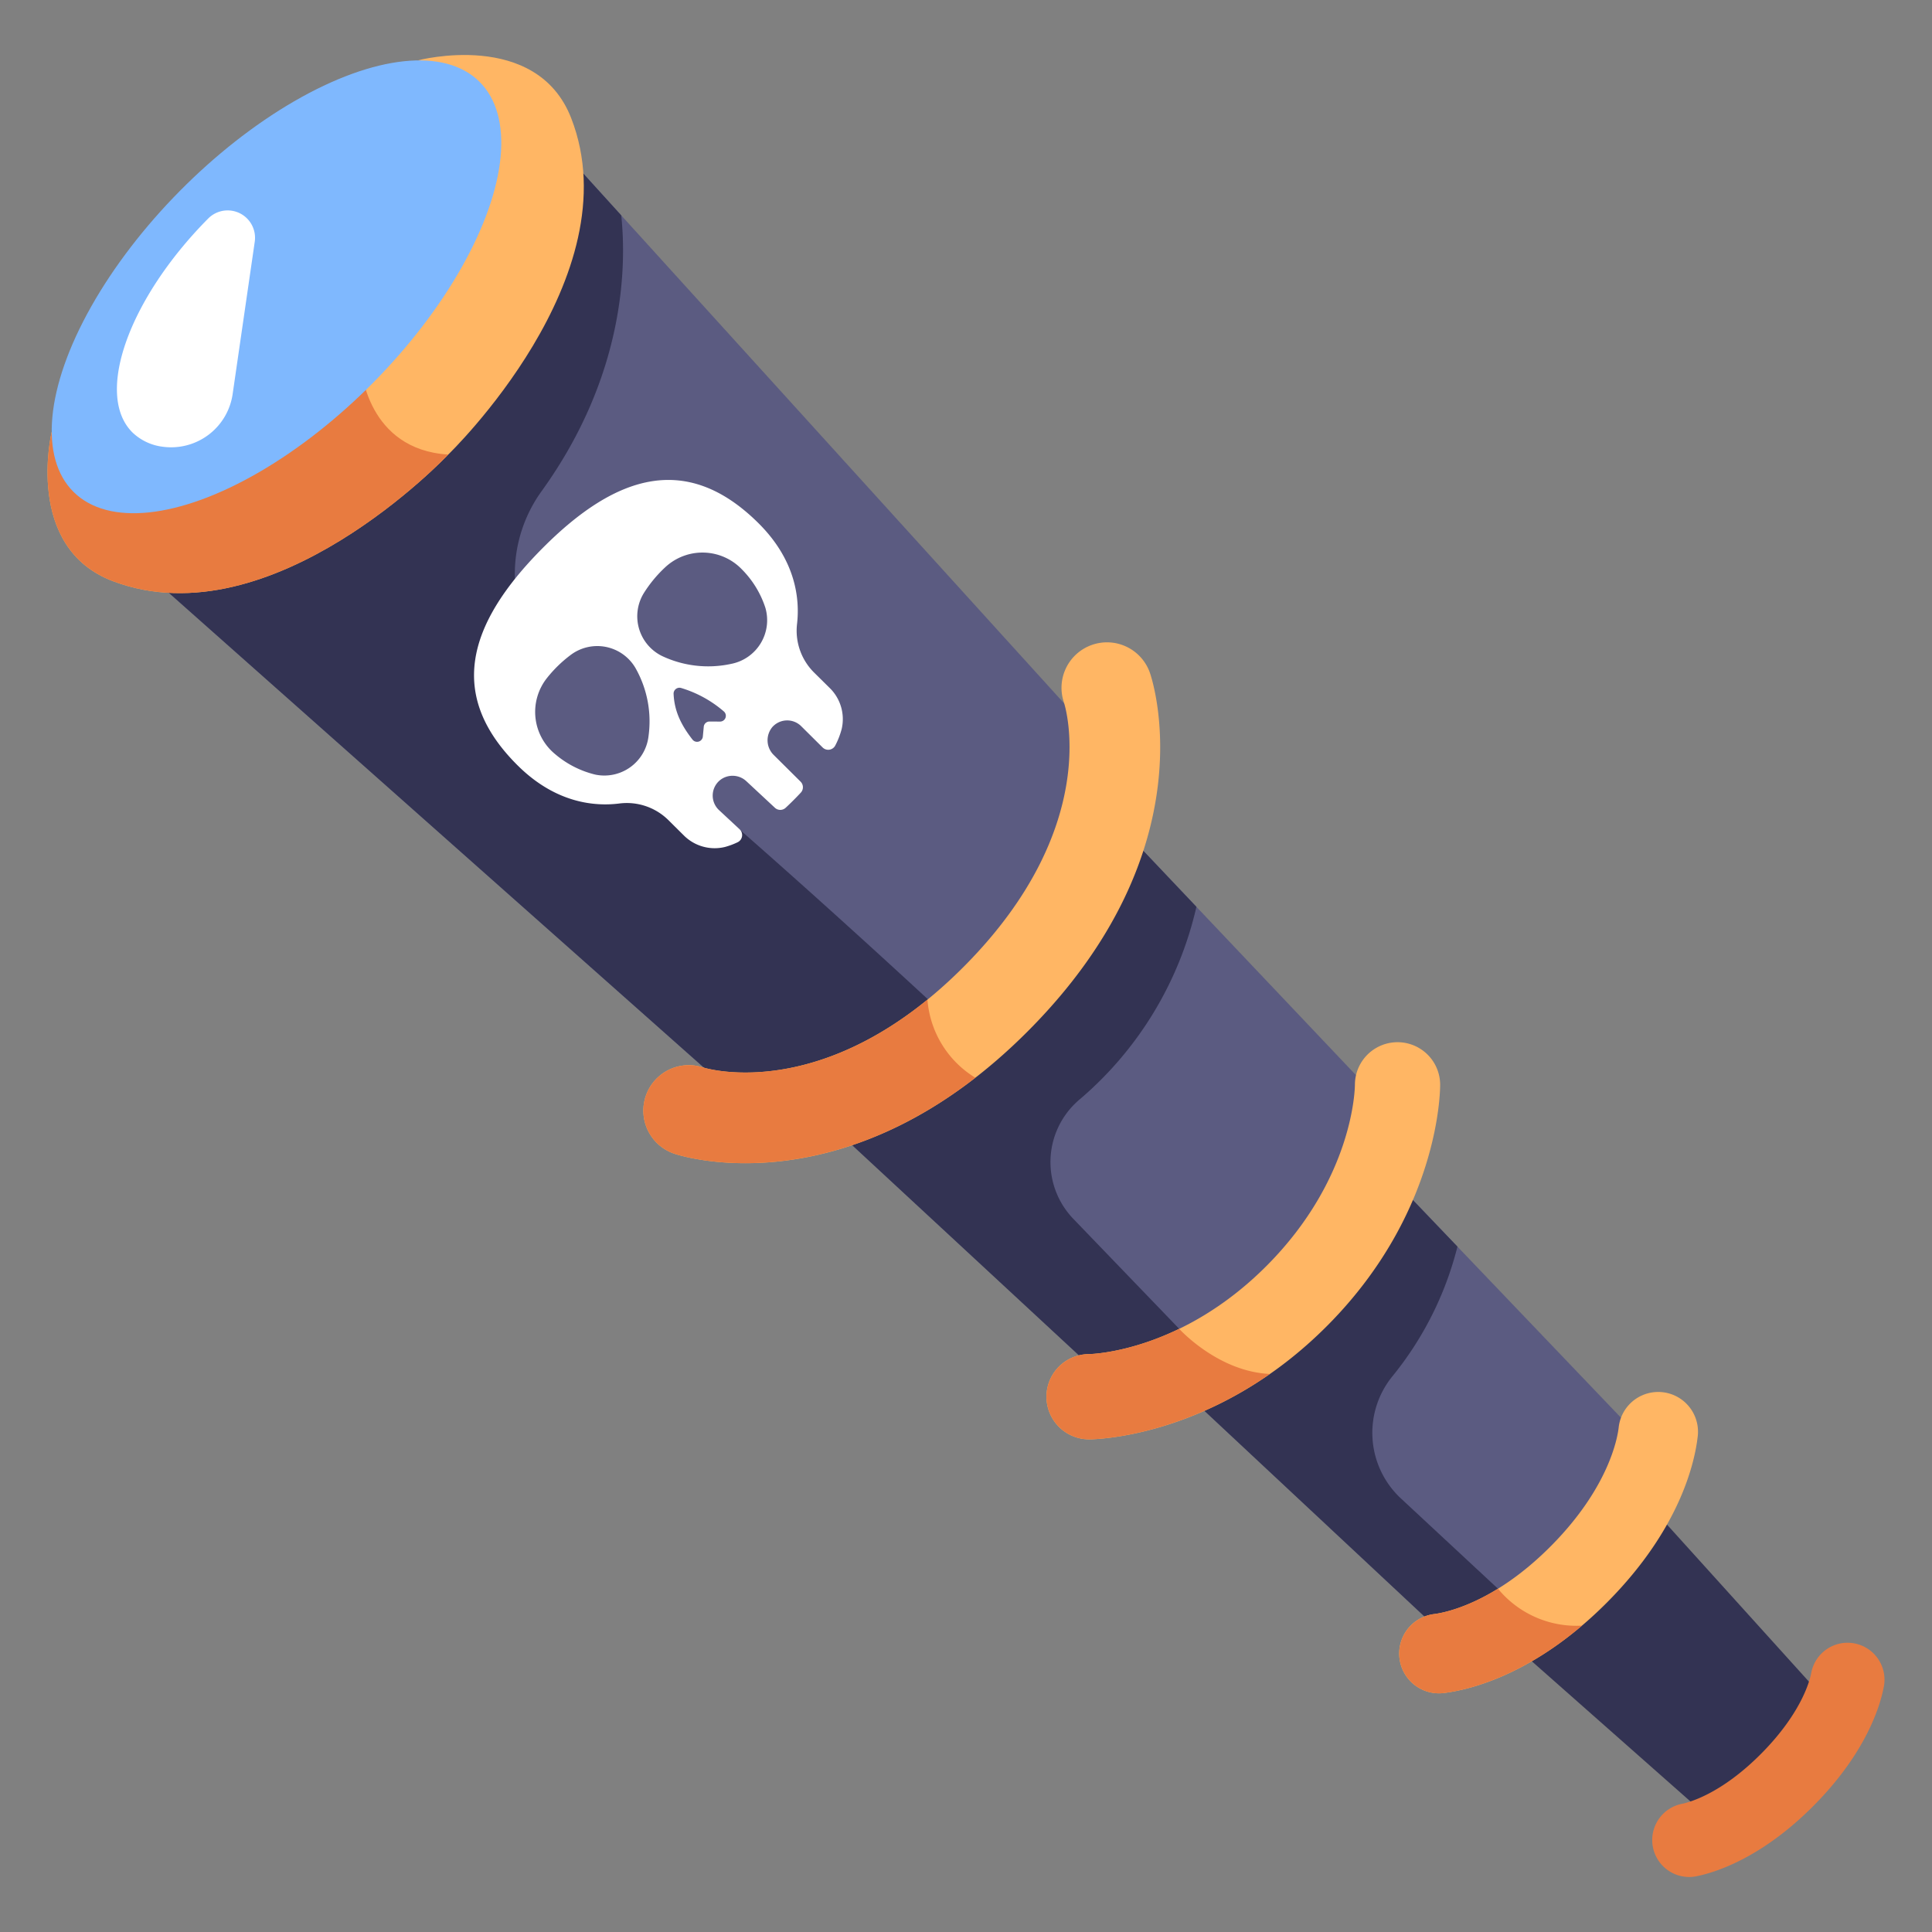 <svg id="Flat" height="512" viewBox="0 0 340 340" width="512" xmlns="http://www.w3.org/2000/svg"><rect x="0" y="0" width="340" height="340" fill="#808080" stroke="none"/><path d="m228.501 227.951-22.615 14.654 47.136 44.057 25.215-9.527 9.246-25.321-44.581-46.64z" fill="#5b5b81"/><path d="m278.237 277.135-13.037 11.358 35.882 31.707 11.829-8.777 8.644-11.926-32.106-35.526z" fill="#333353"/><path d="m318.742 294.445c-.2 1.084-1.569 6.856-8.737 14.105s-12.924 8.679-14.006 8.893a6.5 6.5 0 0 0 2.517 12.754c3.125-.617 11.4-3.07 20.733-12.506 9.331-9.436 11.692-17.739 12.274-20.87a6.5 6.5 0 1 0 -12.781-2.375z" fill="#e87b40"/><path d="m256.486 219.385-13.586-14.211-14.4 22.777-22.615 14.654 47.136 44.057 12.945-4.891-19.354-18a15.774 15.774 0 0 1 -1.536-21.61 58.757 58.757 0 0 0 11.41-22.776z" fill="#333353"/><path d="m175.502 175.54-31.668 20.296 50.151 46.484 34.516-14.369 13.982-34.675-47.041-49.628z" fill="#5b5b81"/><path d="m209.467 235.875-20.52-21.316a14.414 14.414 0 0 1 .9-20.951 62.791 62.791 0 0 0 20.7-34.026l-15.1-15.934-19.947 31.892-31.668 20.3 50.151 46.484z" fill="#333353"/><path d="m72.934 74.111c-27.512 27.821-49.5 24.645-49.5 24.645l104.485 92.717c19.728 10.89 47.579-15.933 47.579-15.933s26.509-28.148 15.4-47.753l-93.875-103.444s3.422 21.948-24.089 49.768z" fill="#5b5b81"/><path d="m100.033 120.561-.246-.2a24.935 24.935 0 0 1 -4.5-33.886c14.8-20.505 14.97-39.846 14.041-48.575l-12.305-13.557c-7.725 41.25-32.79 65.53-73.585 74.413l26.74 23.728 77.745 68.989c13.795 7.615 31.551-3.206 40.989-10.406-12.952-12.067-43.838-40.459-68.879-60.506z" fill="#333353"/><path d="m192.161 113.492a8 8 0 0 0 -4.928 10.122c.336 1.048 6.628 21.983-17.42 46.3s-45.052 18.26-46.1 17.936a8 8 0 0 0 -5.05 15.182c1.252.423 31.019 10 62.53-21.868 31.511-31.865 21.6-61.523 21.168-62.77a8 8 0 0 0 -10.2-4.902z" fill="#ffb664"/><path d="m126.542 142.572a3.5 3.5 0 0 1 .373-5.431 3.557 3.557 0 0 1 4.463.369l4.985 4.639a1.394 1.394 0 0 0 1.894.013c.92-.856 1.819-1.755 2.677-2.677a1.392 1.392 0 0 0 -.051-1.933l-4.679-4.647a3.633 3.633 0 0 1 -.287-4.952 3.5 3.5 0 0 1 5.083-.153l3.769 3.743a1.4 1.4 0 0 0 2.245-.387 13.956 13.956 0 0 0 1.108-2.868 7.663 7.663 0 0 0 -2.132-7.238l-2.765-2.734a10.367 10.367 0 0 1 -2.953-8.566c.488-4.332-.193-11.152-6.848-17.733-12.37-12.233-24.808-8.827-38.091 4.6s-16.549 25.907-4.179 38.14c6.641 6.568 13.454 7.183 17.782 6.652a10.407 10.407 0 0 1 8.625 2.854l2.76 2.737a7.665 7.665 0 0 0 7.262 2.052 12.857 12.857 0 0 0 2.219-.827 1.4 1.4 0 0 0 .355-2.29z" fill="#fff"/><path d="m130.569 100.21a17.065 17.065 0 0 1 4.119 6.733 7.826 7.826 0 0 1 -6.013 9.887 19.02 19.02 0 0 1 -12.161-1.381 7.785 7.785 0 0 1 -3.138-11.189 22.675 22.675 0 0 1 3.7-4.439 9.605 9.605 0 0 1 13.493.389z" fill="#5b5b81"/><path d="m97.7 132.72a17.08 17.08 0 0 0 7.029 3.591 7.826 7.826 0 0 0 9.4-6.753 19.021 19.021 0 0 0 -2.308-12.019 7.784 7.784 0 0 0 -11.4-2.272 22.653 22.653 0 0 0 -4.143 4.028 9.608 9.608 0 0 0 1.422 13.425z" fill="#5b5b81"/><path d="m123.688 129.631.162-1.734a1.015 1.015 0 0 1 1.017-.922l1.845.011a1.016 1.016 0 0 0 .667-1.79 20.543 20.543 0 0 0 -7.538-4.13 1.033 1.033 0 0 0 -1.3 1.036c.118 2.634 1 5.087 3.327 8.055a1.022 1.022 0 0 0 1.82-.526z" fill="#5b5b81"/><path d="m73.519 10.627s19.712 3.934 9.314 28.066c0 0-5.971 12.76-19.242 26.18s-25.963 19.533-25.963 19.533c-24.014 10.667-28.528-8.415-28.528-8.415s-4.95 20.381 10.835 26.309c28.05 10.531 58.946-22.305 58.946-22.305s32.489-31.263 21.645-59.195c-6.102-15.717-27.007-10.173-27.007-10.173z" fill="#ffb664"/><path d="m238.439 190.954c-.007.777-.339 16.442-15.361 31.633s-30.684 15.7-31.46 15.714a7.5 7.5 0 0 0 .082 15c.9 0 22.376-.278 42.043-20.166 19.668-19.889 19.7-41.362 19.7-42.267a7.5 7.5 0 0 0 -15 .086z" fill="#ffb664"/><path d="m284.867 251.16c-.18 1.661-1.6 10.47-11.837 20.825s-19.03 11.87-20.692 12.069a7 7 0 0 0 1.665 13.9c4.446-.532 16.169-3.169 28.981-16.125 12.812-12.957 15.318-24.709 15.8-29.159a7 7 0 0 0 -13.918-1.51z" fill="#ffb664"/><g fill="#e87b40"><path d="m9.1 75.991s-4.95 20.381 10.835 26.309c28.05 10.531 58.946-22.305 58.946-22.305-14.268-.876-15.29-15.12-15.29-15.12-13.27 13.42-25.963 19.533-25.963 19.533-24.014 10.665-28.528-8.417-28.528-8.417z"/><path d="m163.218 175.921c-21.175 17.235-38.554 12.224-39.508 11.93a8 8 0 0 0 -5.05 15.182c1.124.38 25.25 8.135 52.981-13.371a17.656 17.656 0 0 1 -8.423-13.741z"/><path d="m207.519 233.851c-8.712 4.22-15.4 4.44-15.9 4.45a7.5 7.5 0 0 0 .082 15c.747 0 15.557-.2 31.781-11.51-9.158-.398-15.963-7.94-15.963-7.94z"/><path d="m263.618 279.586h-.007c-5.823 3.6-10.159 4.336-11.273 4.47a7 7 0 0 0 1.665 13.9c3.908-.468 13.443-2.566 24.4-11.869a17.879 17.879 0 0 1 -14.785-6.501z"/></g><ellipse cx="48.67" cy="50.48" fill="#7fb8fe" rx="50.785" ry="23.962" transform="matrix(.703 -.711 .711 .703 -21.446 49.592)"/><path d="m44.83 42.549a4.819 4.819 0 0 0 -8.156-4.128l-.1.1c-14 14.157-19.934 30.988-13.254 37.594a9.327 9.327 0 0 0 5.3 2.5 10.941 10.941 0 0 0 12.332-9.341z" fill="#fff"/></svg>